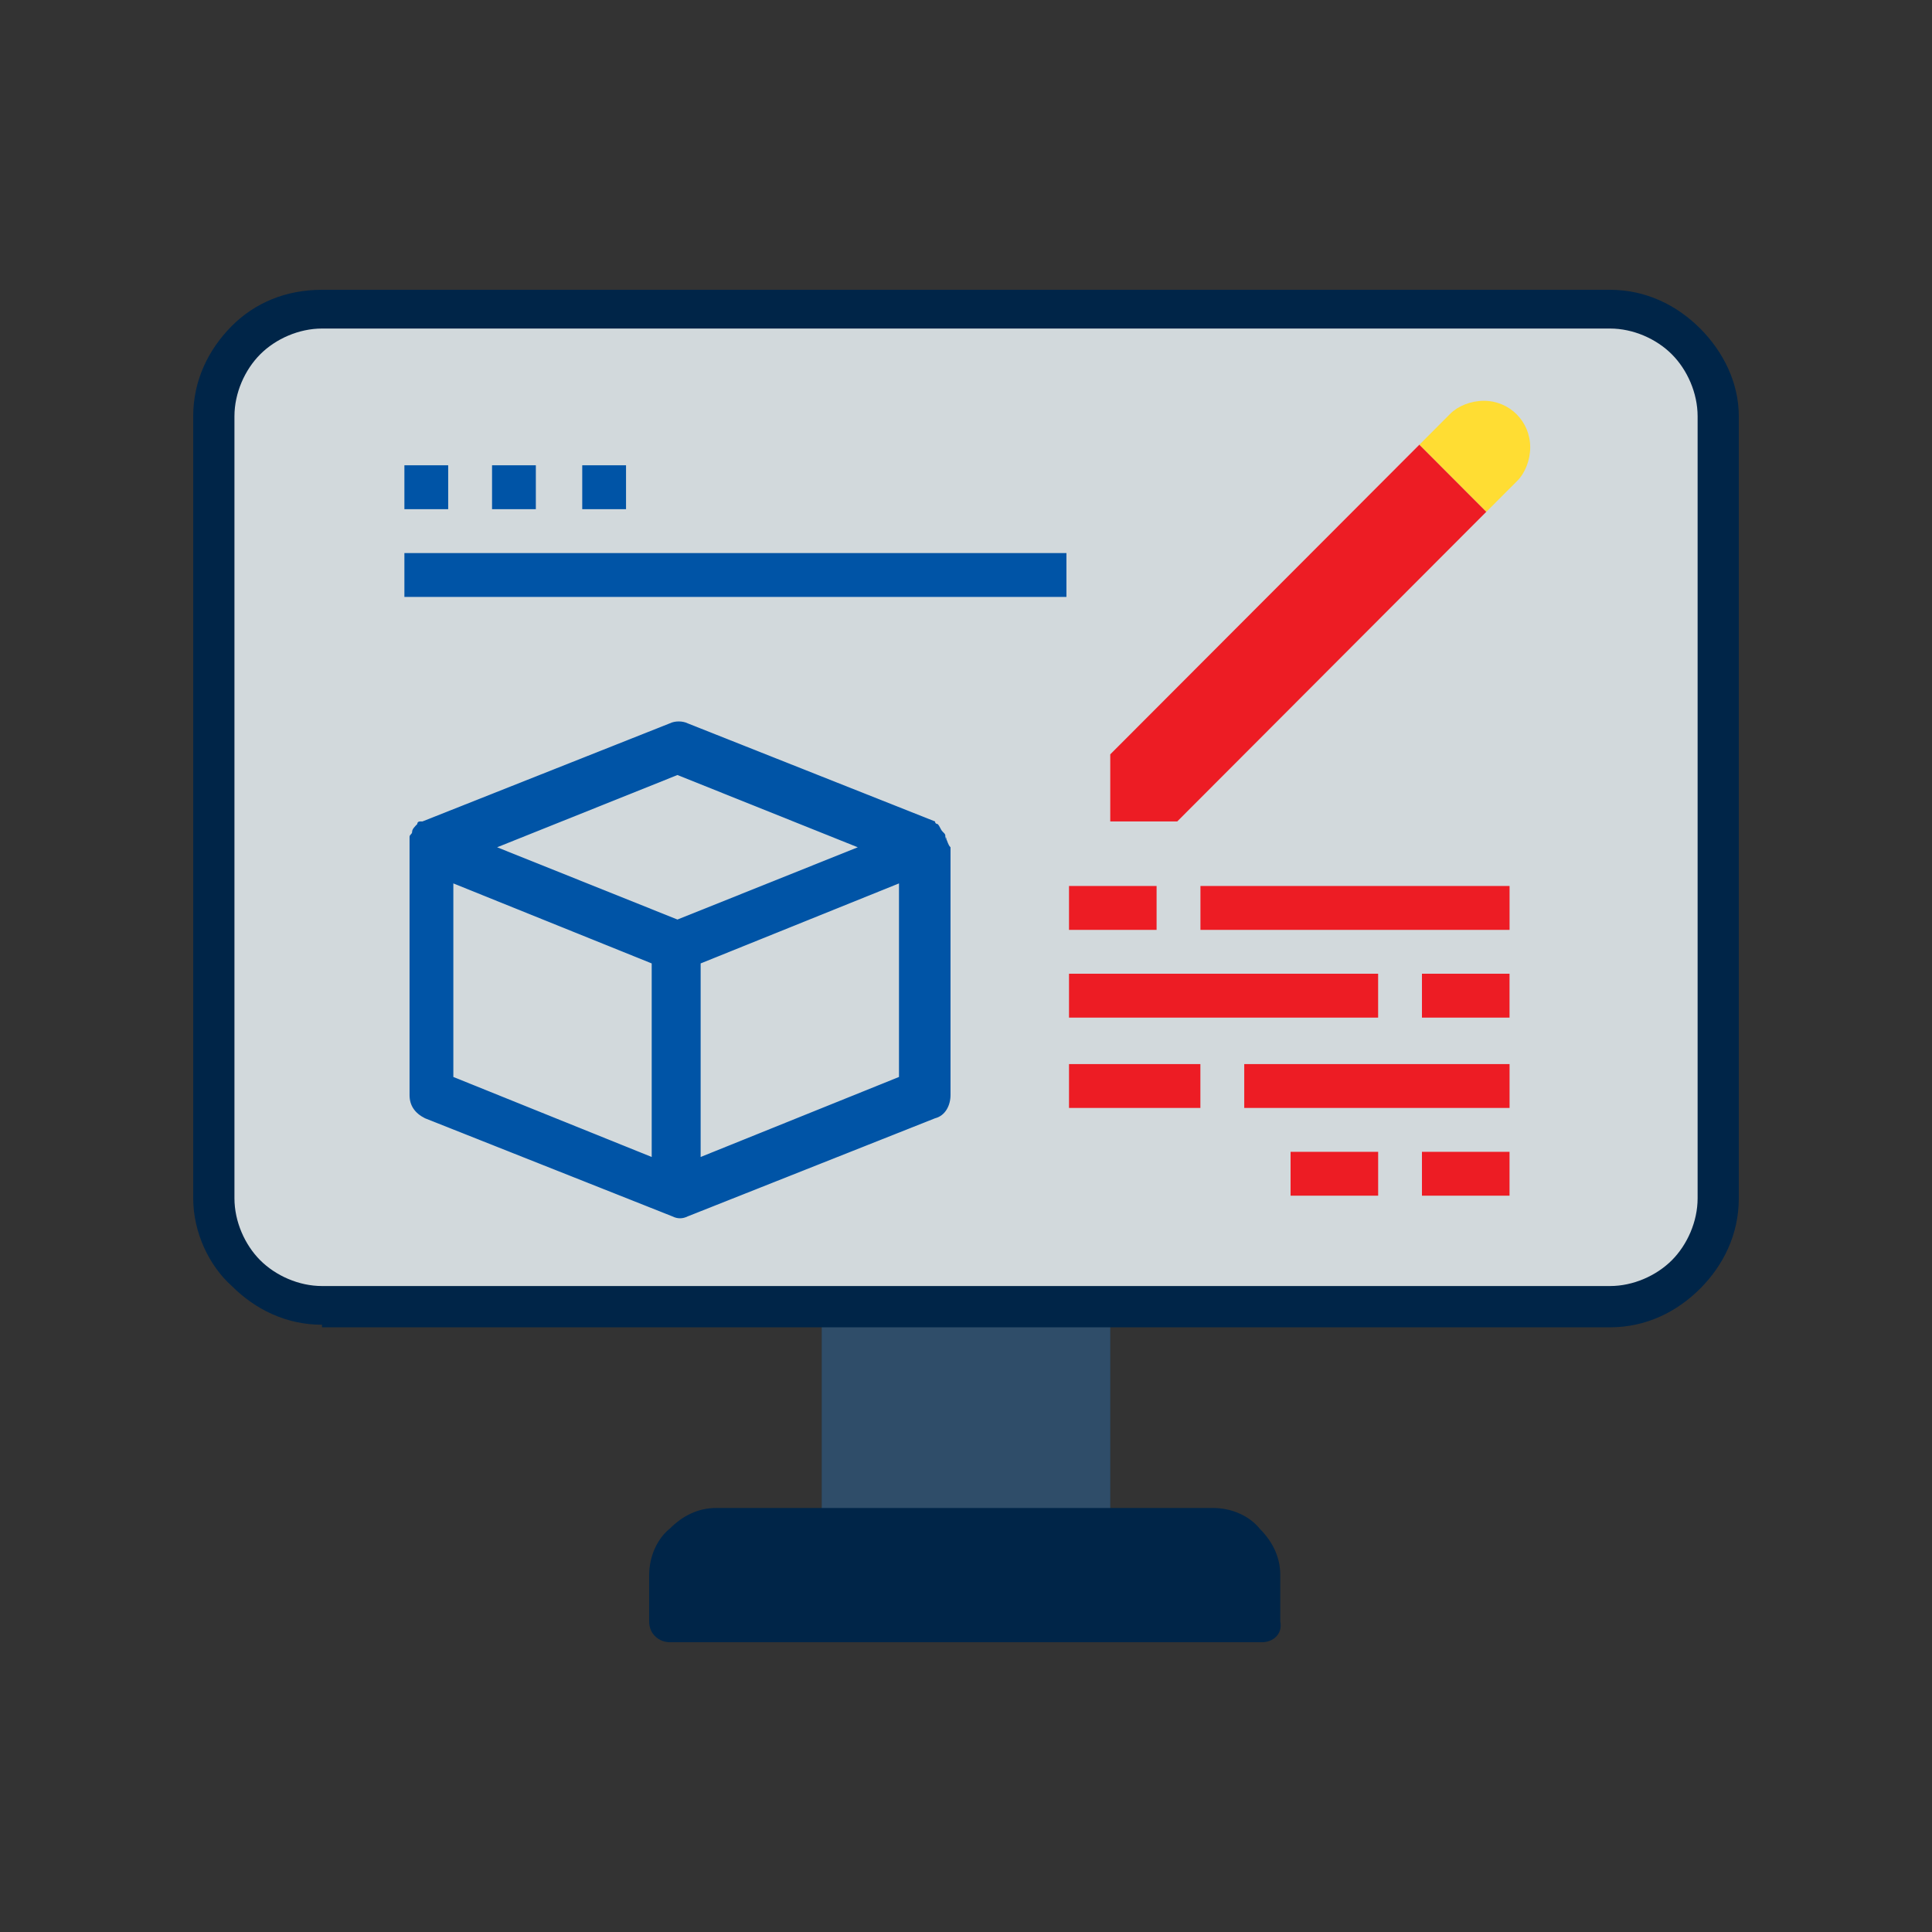 <svg width="60" height="60" viewBox="0 0 60 60" fill="none" xmlns="http://www.w3.org/2000/svg">
<rect x="0" y="0" width="60" height="60" fill="#333333" stroke="none"/>
<path d="M33.84 39.939C34.16 39.939 34.48 40.179 34.48 40.58V47.553C34.48 47.874 34.239 48.194 33.84 48.194C31.68 48.194 28.72 48.194 26.16 48.194C25.84 48.194 25.52 47.954 25.52 47.553V40.58C25.52 40.259 25.759 39.939 26.16 39.939H33.84Z" fill="#002548"/>
<path opacity="0.19" d="M33.84 39.939C34.16 39.939 34.48 40.179 34.48 40.58V47.553C34.48 47.874 34.239 48.194 33.84 48.194C31.68 48.194 28.72 48.194 26.16 48.194C25.84 48.194 25.52 47.954 25.52 47.553V40.58C25.52 40.259 25.759 39.939 26.16 39.939H33.84Z" fill="#F9FAFB"/>
<path d="M10 41.141C8.88 41.141 7.92 40.66 7.2 39.939C6.48 39.298 6 38.256 6 37.214V12.928C6 11.805 6.48 10.844 7.2 10.122C7.92 9.401 8.88 9 10 9H50C51.12 9 52.08 9.481 52.8 10.202C53.52 10.924 54 11.886 54 12.928V37.214C54 38.336 53.52 39.298 52.8 40.019C52.08 40.74 51.12 41.221 50 41.221H10V41.141Z" fill="#002548"/>
<path d="M10.001 10.203C9.281 10.203 8.561 10.523 8.081 11.004C7.601 11.485 7.281 12.206 7.281 12.928V37.214C7.281 37.935 7.601 38.657 8.081 39.138C8.561 39.618 9.281 39.939 10.001 39.939H50.001C50.721 39.939 51.441 39.618 51.921 39.138C52.401 38.657 52.721 37.935 52.721 37.214V12.928C52.721 12.206 52.401 11.485 51.921 11.004C51.441 10.523 50.721 10.203 50.001 10.203H10.001Z" fill="#D2D9DC"/>
<path d="M39.2 51H20.8C20.48 51 20.16 50.76 20.16 50.359V48.916C20.16 48.355 20.4 47.794 20.8 47.474C21.2 47.073 21.68 46.832 22.24 46.832H37.68C38.24 46.832 38.8 47.073 39.12 47.474C39.52 47.874 39.76 48.355 39.76 48.916V50.359C39.84 50.76 39.52 51 39.2 51Z" fill="#002548"/>
<path d="M34.48 23.427V25.511H36.56L46.16 15.893L44.081 13.809L34.48 23.427Z" fill="#ED1C24"/>
<path d="M46.082 12.447C45.682 12.447 45.282 12.607 45.042 12.847L44.082 13.809L46.162 15.893L47.122 14.931C47.362 14.691 47.522 14.29 47.522 13.889C47.522 13.088 46.882 12.447 46.082 12.447Z" fill="#FFDD33"/>
<path d="M29.359 25.992C29.359 25.912 29.359 25.912 29.279 25.832C29.199 25.752 29.199 25.672 29.119 25.591C29.119 25.591 29.039 25.591 29.039 25.511L21.359 22.465C21.199 22.385 20.959 22.385 20.799 22.465L13.119 25.511C13.119 25.511 13.119 25.511 13.039 25.511C13.039 25.511 12.959 25.511 12.959 25.591C12.879 25.672 12.799 25.752 12.799 25.832C12.799 25.912 12.719 25.912 12.719 25.992V26.072C12.719 26.152 12.719 26.233 12.719 26.313V34.008C12.719 34.328 12.879 34.569 13.199 34.729L20.879 37.775C21.039 37.855 21.199 37.855 21.359 37.775L29.039 34.729C29.359 34.649 29.519 34.328 29.519 34.008V26.313C29.439 26.233 29.439 26.152 29.359 25.992C29.439 26.072 29.359 26.072 29.359 25.992ZM21.039 24.069L26.639 26.313L21.039 28.557L15.439 26.313L21.039 24.069ZM14.079 27.435L20.239 29.92V35.931L14.079 33.446V27.435ZM21.759 35.931V29.92L27.919 27.435V33.446L21.759 35.931Z" fill="#0054A6"/>
<path d="M12.559 14.45H13.919V15.813H12.559V14.45Z" fill="#0054A6"/>
<path d="M15.281 14.45H16.641V15.813H15.281V14.45Z" fill="#0054A6"/>
<path d="M18.082 14.45H19.442V15.813H18.082V14.45Z" fill="#0054A6"/>
<path d="M12.559 17.176H33.119V18.538H12.559V17.176Z" fill="#0054A6"/>
<path d="M38.641 33.046H46.881V34.408H38.641V33.046Z" fill="#ED1C24"/>
<path d="M33.199 27.515H35.919V28.878H33.199V27.515Z" fill="#ED1C24"/>
<path d="M37.281 27.515H46.881V28.878H37.281V27.515Z" fill="#ED1C24"/>
<path d="M33.199 30.24H42.799V31.603H33.199V30.24Z" fill="#ED1C24"/>
<path d="M44.16 30.24H46.88V31.603H44.16V30.24Z" fill="#ED1C24"/>
<path d="M33.199 33.046H37.279V34.408H33.199V33.046Z" fill="#ED1C24"/>
<path d="M40 35.771H42.8V37.133H40.08V35.771H40Z" fill="#ED1C24"/>
<path d="M44.16 35.771H46.88V37.133H44.16V35.771Z" fill="#ED1C24"/>
</svg>
